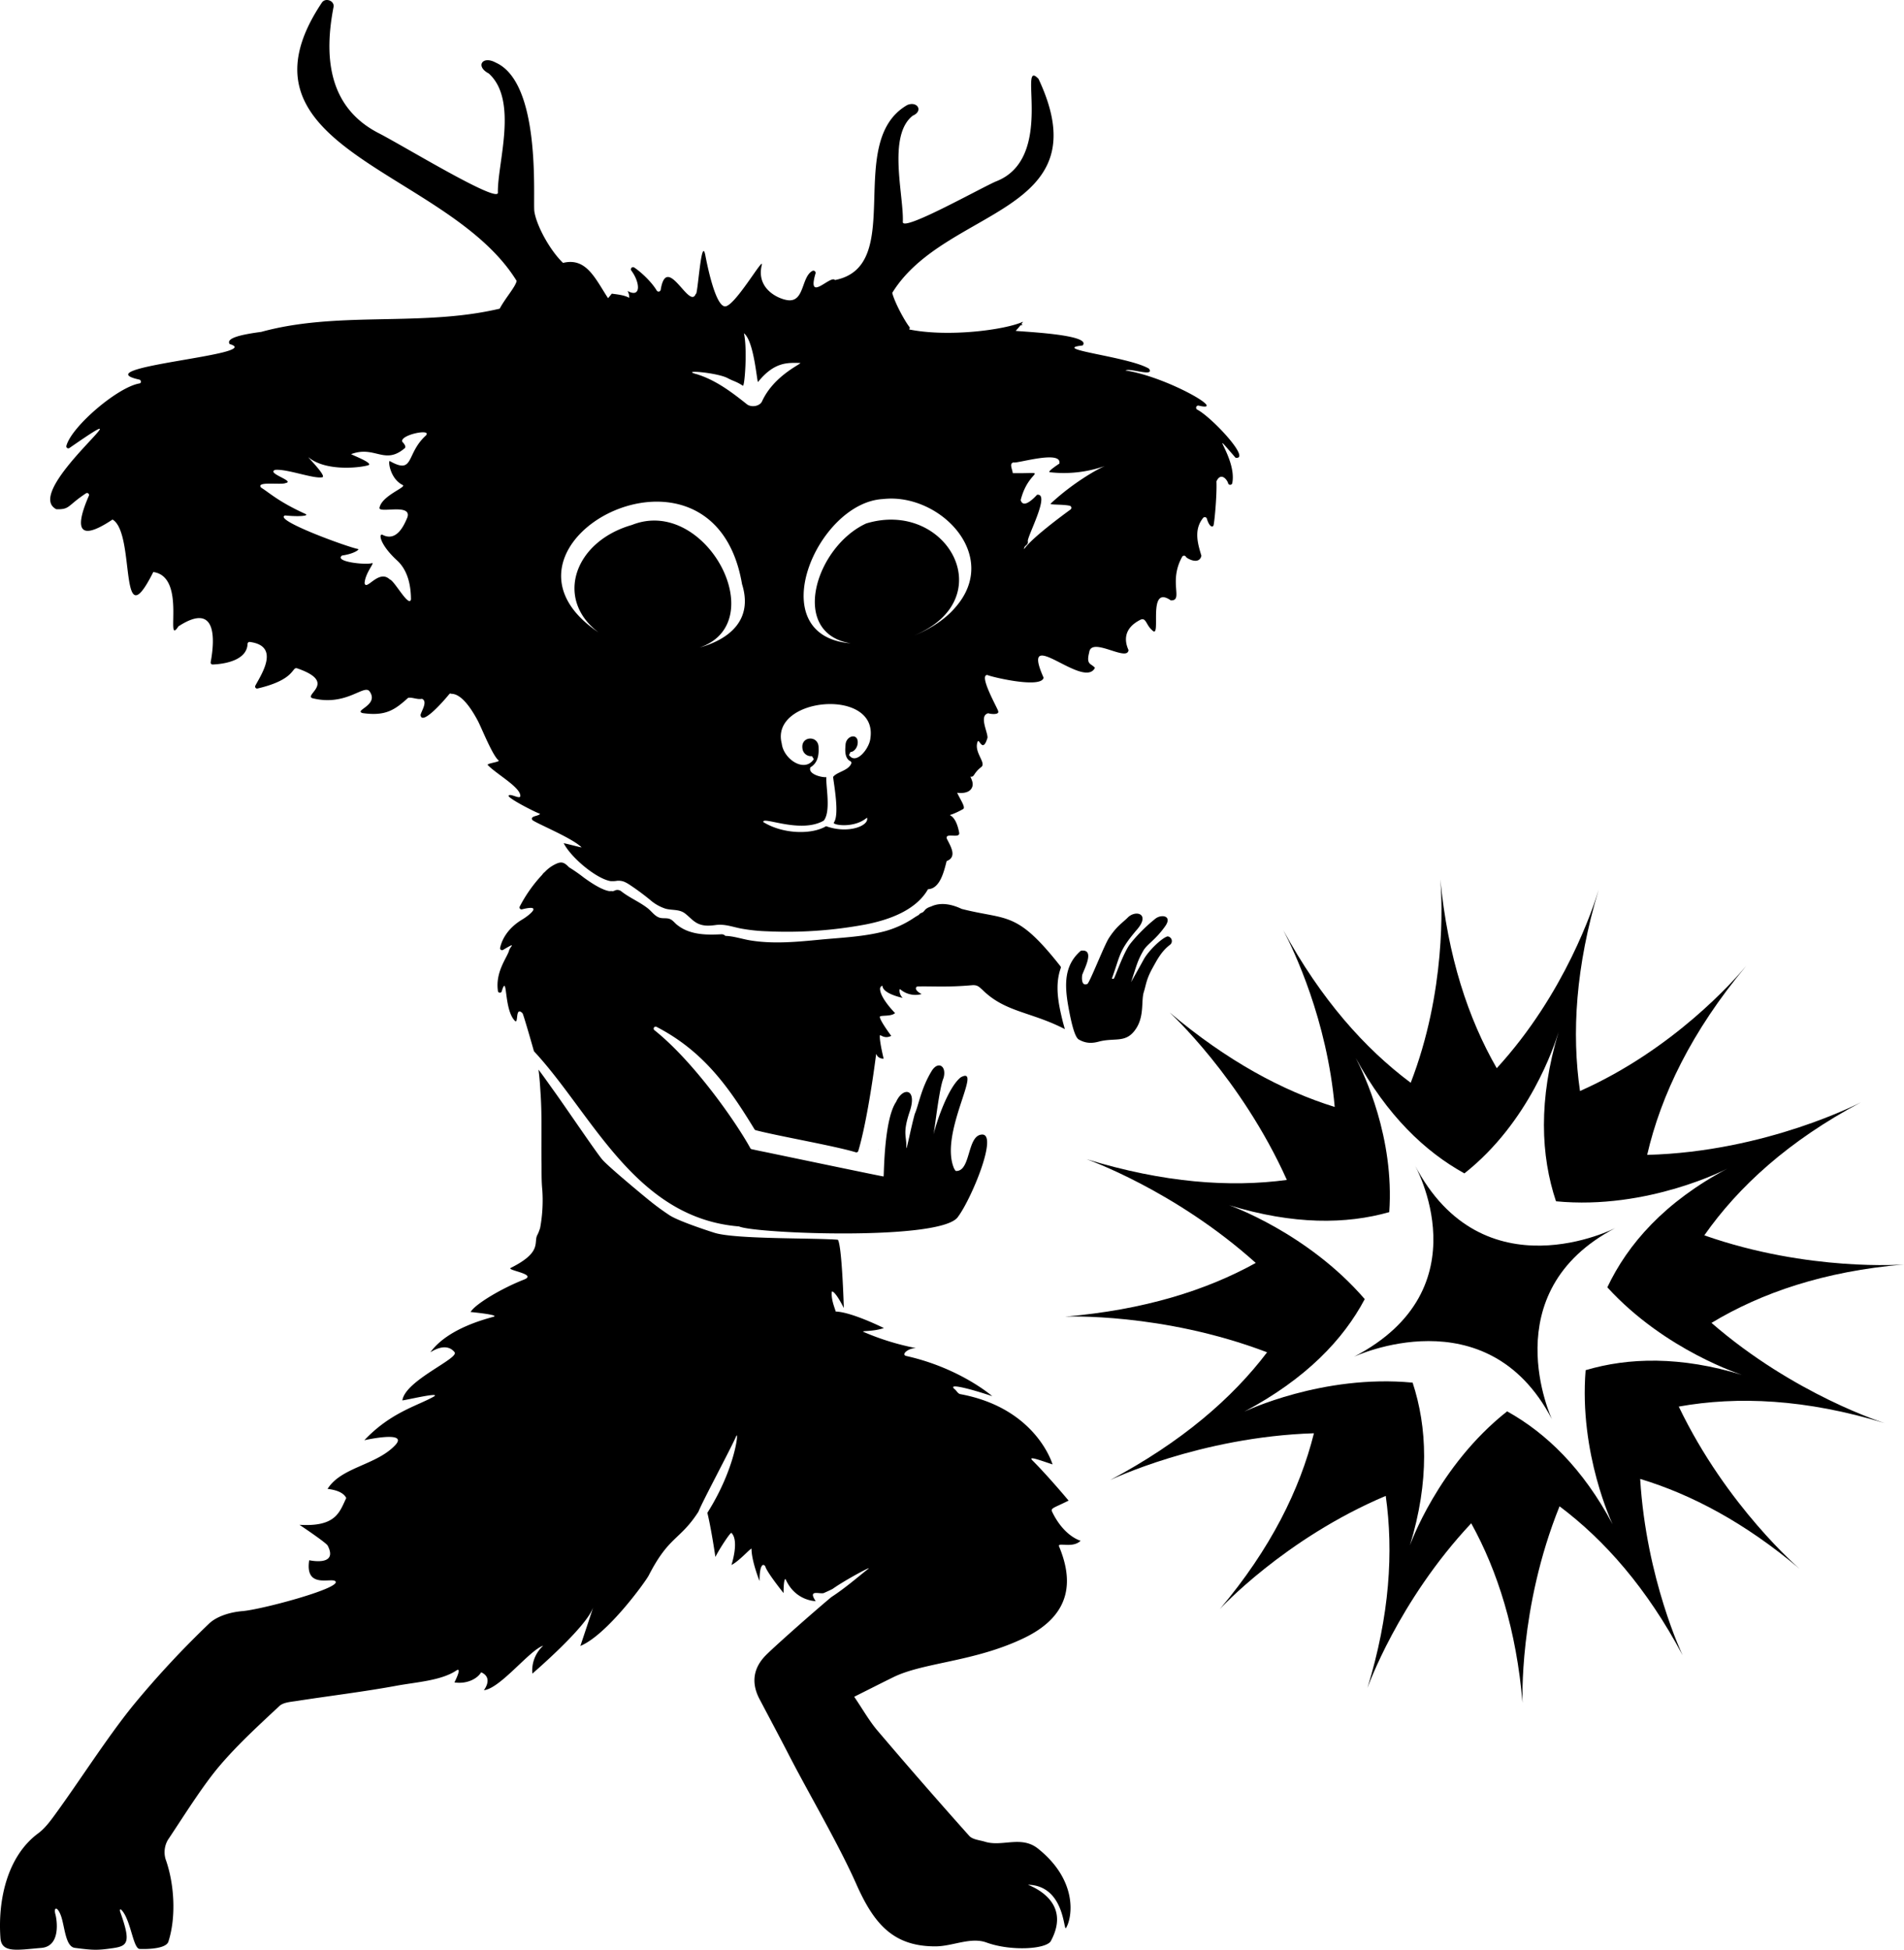 <svg id="figzy" xmlns="http://www.w3.org/2000/svg" viewBox="0 0 964.46 987.43"><path id="figzy-outside-spinner" d="M867.22,723.25c29.76-5.33,64.35-3.85,104.3,8.38,0,0-45.72-14.27-87.72-50.76,25.28-15.26,57.17-26.18,97.51-29.59,0,0-48.25,3.82-101.15-14.75,17.28-24.66,42.72-47.93,79.41-67.42,0,0-47.81,25.1-108.36,26.67,7-30.28,22.44-62.49,50.16-95.7-6,7.18-36.81,42.3-84.18,63.36-4.28-29.29-2.22-63.08,9.44-101.93-2.65,8.88-17,52.61-51.61,90.37-14.45-25.11-24.84-56.47-28.58-95.7,1,12.4,2.8,57-15,103.08-23.37-17.44-45.48-42.32-64.5-77.21,5.32,10.17,22.11,45.28,26,89.45-26.43-8.19-54.5-23.27-83.72-47.93,0,0,36.2,33.12,59.48,84.89-28.8,3.88-62.38,1.46-101.47-10.5,0,0,44.6,15.62,85.72,52.54-25.06,13.89-56.68,23.82-96.63,27.2,0,0,49.2-2.2,102.37,18.06-17.63,23.25-43.21,45.42-79.51,64.72,0,0,45.43-21.87,103.24-23.71-7.14,28.55-21.93,58.53-47.63,89,0,0,32.68-35.58,84-57.28,4,28.3,2,60.59-9.27,97.29,0,0,15.46-43.87,52.57-83.42,13.41,24.27,22.87,54.15,26,90.95,0,0-2.06-48,18.74-99.55,22.89,17.18,44.31,41.52,62.35,75.47,0,0-18.43-38.47-21.51-89.34,25.94,7.84,53.08,22.17,80.76,45.53C928.41,805.41,891.49,773.91,867.22,723.25Zm-33.48,59.67c-15.06-28.34-33.76-46.3-53.46-57.25-35.11,27.7-49.25,67.9-49.25,67.9,10-32.68,8.74-60,1.38-82.44-45.67-4.38-85.26,14.69-85.26,14.69,31.26-16.61,50.17-36.54,61-57-29.06-33.68-68.69-47.55-68.69-47.55,32.67,10,59.38,9.66,81.11,3.5,2.66-37.65-12.75-70-17-78.08,15.87,29.12,35.08,47.43,55.07,58.46,32.92-26,45.66-64.85,47.7-71.68-10.35,34.49-9,62.8-1.31,85.81,46.67,4.52,86.84-16.57,86.84-16.57-31.79,16.89-50.46,38.18-60.84,60.15,29.46,32.24,68.53,44.42,68.53,44.42-31.46-9.63-57.76-8.91-79.52-2.46C816.6,747.18,833.74,782.92,833.74,782.92Z" transform="translate(-16.85 -10.87)"/><path id="figzy-inside-spinner" d="M835.13,632.81S768,667.31,733.39,600.72c0,0,35.57,62.81-30.7,97.3,0,0,67.3-31.72,100.26,31.62C803,729.64,772.76,665.27,835.13,632.81Z" transform="translate(-16.85 -10.87)"/><g id="figzy-body"><path d="M564.24,791.2s-8.14-2-14.23-14.23c-1.21-2.42,0-2,8.13-6.1,0,0-10.17-12.2-18.3-20.33-2.54-2.55,4.07,0,10.17,2,0,0-8.14-28.46-46.68-35.58-1.3-.23-1.92-1.73-2.86-2.49-3.93-3.17,6.84-.56,19,3.51,0,0-16.26-14.23-43.51-20.34-2.89-.65.82-4,4.89-4a128.69,128.69,0,0,1-26.43-8.14c-1.93-.82,4.06,0,10.16-2,0,0-16.26-8.13-24.4-8.38-.56-2-2.35-6-2-9.92.07-.74,2,0,6.1,8.14,0,0-.89-31.29-3-34.58-12.15-1-52-.17-62.58-3.54-4.95-1.57-18.43-6.07-22.71-8.87a128.5,128.5,0,0,1-11.16-8.25c-3.58-2.93-19.86-16.42-22.89-19.94s-18.53-26.48-24.32-34.51c-2.66-3.69-5.25-7.45-8-11.05.58,4.18.82,8.45,1.08,12.54.74,11.3.28,22.62.45,33.93.08,5-.1,9.53.4,14.46a76.92,76.92,0,0,1-1.18,19.69h-.08a17.58,17.58,0,0,1-1.19,3c-2.19,3.83,2.77,8.65-13.49,16.78-2.5,1.25,13.79,3.13,6.63,5.95-12.17,4.8-25.05,12.77-27,16.41,0,0,14.93,1.42,11.66,2.39-3.85,1.13-23.18,5.86-32,17.94-.31.43,7.56-5.7,12.2,0,2.57,3.16-24.89,14.21-26.43,24.39-.06.39,21.31-4.82,15.52-1.66-8.58,4.68-21.64,8-34.78,21.87,0,0,23-5.16,15.51,2.64-9.63,10.09-27.25,11-34.13,22-.06.1,7.46.44,9.45,4.64-3.4,7.11-5.18,14.7-23.69,13.56,0,0,13.49,9,14.3,10.56,5.51,10.68-9.37,7.39-9.37,7.39-2.38,15.24,12.3,8.16,13.42,10.9,1.48,3.6-37.53,14.07-47.28,14.87-5.9.48-13,2.52-17,6.45a473.83,473.83,0,0,0-38.46,41.45c-13.45,16.64-27.33,38.64-40,55.91-2.33,3.18-4.86,6.45-8,8.76-15.94,11.82-20.45,34.35-19.08,53,.57,7.77,8.53,6,20.68,5,10.11-.81,7.87-14.48,7.16-17-1-3.65.94-4.23,2.74.54,2,5.28,2.2,15.81,7.12,16.44,9.36,1.2,11.3,1.28,19.17.15,7.67-1.09,9.31-2.89,3.84-18.23-.31-.86-.4-2.41,1.09-.55,4.38,5.48,5.48,19.17,8.77,19.17,0,0,13.08.66,14.5-3.71,4-12.39,3.07-29.27-1.44-41.81a12.38,12.38,0,0,1,1.18-9.7c7.75-11.55,17.48-27.33,26.5-37.87,9.16-10.71,19.68-20.3,30-29.95,2-1.87,5.79-2.08,8.83-2.56,16.89-2.62,33.88-4.64,50.68-7.74,9.74-1.8,22.36-2.52,30.06-7.65,3.28-2.19-.92,6-.92,6,6.18.95,11.55-1.77,13.54-5.12,6.38,2.81,1.37,9.07,1.37,9.07,8.34-.83,23.3-20.5,30.06-22.53a16.92,16.92,0,0,0-5.49,14.12s26.81-23,30.55-33c1.15-3-6.24,19-6.24,19,13.62-5.67,33-32.57,34.62-35.69,10.41-20.27,15.69-17.6,25.2-32.32,2-5.15,16.14-31.41,19.17-38.34,1.32-3-.42,16.46-14.66,38.92,2,8.13,4.07,22.36,4.07,22.36,2-4.07,7.67-12.66,8.13-12.2,4.07,4.07,0,16.26,0,16.26,4.07-2,10.17-9.15,10.17-8.13,0,6.1,4.06,16.27,4.06,16.27,0-10.17,2.6-8.48,3-7.19,1,3.12,9.17,13.28,9.17,13.28,0-6.09.66-7.86,1.17-6.75,4.93,10.82,15.09,10.82,15.09,10.82-4.06-6.1,1.83-3.47,4.07-4.07,0,0,4.08-1.8,4.68-2.23,6.34-4.49,20.45-12,17.84-10-4.93,3.84-11.44,9.58-18.62,14.24-8.26,6.87-27.82,24.12-33.06,29.33-6.45,6.42-7.73,14-3.37,22.31,5.14,9.75,10.34,19.48,15.39,29.29,10,19.32,24.76,44.41,33.57,64.26s18.46,31.87,40.37,31.72c8.58-.06,17.64-4.86,25.67-1.94,12.49,4.54,30.38,3.36,32.61-.79,11.5-21.36-12.52-28.51-11.5-28.48,18.62.54,17.88,24,19.17,21.91,3.29-5.48,6-24.1-14.22-40.22-8.45-6.73-18.06-.78-26.76-3.45-2.77-.85-6.37-1.1-8.06-3q-23.5-26.29-46.35-53.16c-4.27-5-7.56-10.9-11.91-17.28,7.2-3.6,13.53-6.82,19.9-9.95,15.34-7.52,40.84-7.68,66-19.73,25.73-12.31,24.35-30.89,17.86-46.49C552.45,791.77,560.17,795.26,564.24,791.2Z" transform="translate(-16.85 -10.87)"/><path d="M608.23,485.12c-3,.88-9.59,7.27-12,11.61-3.49,6.36-6.46,11.57-6.46,11.57,2.67-7.78,3-10.39,6.26-16,1.9-3.25,6.26-5.52,11.06-12.36,3.66-5.21-1.71-6.15-4.81-3.92a82.06,82.06,0,0,0-12.81,12.71c-3.15,4-6.67,14-8.2,17.43a.71.71,0,0,1-1.18.24c4.38-12,3.39-13.86,12.77-24.82,6.76-7.9-.64-10-4.67-6.08-2.55,2.63-5.67,4.31-9.68,10.55-2.42,3.76-9.73,22.66-10.89,23.16-3.5,1.47-2.6-4.5-2.6-4.51.9-2.83,6.8-13.39-.66-12.33-8.52,7.36-8.39,17.08-6.26,28.79,1.69,9.25,3.32,15,5.15,16.15,3.4,2,6.61,2.07,10.11,1.12,7.79-2.09,13.22.7,18-5.29,5.51-6.87,3.35-15.06,4.9-19.92,1.13-3.54,1.18-6.37,4.55-12.35,2-3.58,4.27-8.13,8.55-11.38A2.38,2.38,0,0,0,608.23,485.12Z" transform="translate(-16.85 -10.87)"/><path d="M461.72,593.75c0-.37.1-.72.14-1.06C461.76,593.39,461.72,593.79,461.72,593.75Z" transform="translate(-16.85 -10.87)"/><path d="M269.05,512.57a1,1,0,0,0,2,.15c3-9.33.86,9.4,6.62,15.16,1.93,1.93,0-7.7,3.85-3.85.44.44,5.13,16.87,5.72,19a1,1,0,0,0,.23.42c29.47,31.74,51,84.19,103.6,88.56h.12c7.76,3.66,104,7.51,111.07-5.1l.17-.19c7-9.84,20.06-41.75,11.79-41.23-7.66.41-5.46,18.88-13.23,18.44v0a5,5,0,0,1-.76-1.12.25.25,0,0,0,0,.08c-8-17.83,15-52.72,3.31-46.4-5.7,4.4-11.24,19.2-13.58,28-.35,1.3-.23.9,0-.43,1.16-7.91,2.91-22.64,4.83-27.22,1.72-6.12-2.77-8.81-6-3.56-5.43,8.92-6.59,17.32-8.59,21.81-2.3,8.57-4,18.14-4.3,17.21.41-6-2.12-6.92,1.74-18.4,4-11.82-3.4-12.71-6.85-5-6.3,9.24-6.11,37.67-6.37,37.81,0,.14-48-9.89-59.95-12.38l0,0c-3.08-.6-5.65-1.17-6.88-1.44a.91.91,0,0,1-.64-.47c-7-12.8-28.36-43.64-48.59-59.79a1,1,0,0,1,1.09-1.67c24.28,12.56,37.1,31.42,49.6,51.88a1,1,0,0,0,.59.44c11.46,3,39.65,7.85,50.74,11.19a1,1,0,0,0,1.22-.65c3.35-11.08,6.8-31.44,9-48.69.2-1.56,0,1.92,3.85,1.92,0,0-2.11-8.59-1.93-11.55.08-1.27,1.93,1.93,5.78,0,0,0-5.76-7.7-5.78-9.62,0-1,5.78,0,7.71-1.93,0,0-7.71-7.7-7.59-12.42,0-.74,1.13-1.86,1.24-1.13.57,3.93,10.2,5.85,10.2,5.85-1.93-1.92-1.79-4.84-1.2-4.33a11.82,11.82,0,0,0,10.82,2.41c-3.85-1.93-3.18-3.82-1.92-3.85,7.09-.19,14.69.49,27.33-.62,3.06-.27,3.77,1,5.3,2.23,11.52,11.52,24.63,11.1,41.85,20-.36-1.2-.68-2.4-1-3.56-2.19-8.89-4.26-18.42-1.11-27.32a1,1,0,0,0-.16-1c-22.34-28.35-26.82-23.09-50-29-5.07-2.41-10.69-3.53-15.58-1.19a7.46,7.46,0,0,0-2.49,1.2c-.5.38-1.15,1.43-1.72,1.73l-.83.37a2.42,2.42,0,0,0-1.09.91c-.86.49-1.72,1-2.57,1.57a50.51,50.51,0,0,1-14.42,6.64c-10.7,2.88-22.08,3.29-33.07,4.34-11.67,1.13-23.61,2.28-35.27.38-4.23-.69-8.37-2.17-12.66-2.29a2.6,2.6,0,0,0-2.15-.81c-5.09.24-10.28.34-15.21-1.14a20.21,20.21,0,0,1-7.41-3.89c-1.13-1-2-2.19-3.42-2.74-1.73-.66-3.66-.07-5.42-.74-2.25-.85-3.68-3-5.53-4.51-4.15-3.31-9.18-5.33-13.4-8.6a3.19,3.19,0,0,0-3.64-.47,3.33,3.33,0,0,1-1,.27,3,3,0,0,0-1-.05l-.61,0c-4.23-.63-10.48-5.1-12.89-6.83a80.22,80.22,0,0,0-7.52-5.24c-.25-.26-.5-.51-.76-.75-2.07-1.95-3.39-2.11-6-.9a18.34,18.34,0,0,0-5.54,4.05,5.62,5.62,0,0,0-1.29,1.39,71.47,71.47,0,0,0-11.39,16.12,1,1,0,0,0,1.16,1.39c11-2.79,3.56,3.09.18,5.11-8.23,4.92-10.6,11.22-11.28,14.44a1,1,0,0,0,1.49,1c7.3-4.33,3.59-1.67,3.07.24C273.91,495.61,267.72,502.89,269.05,512.57Z" transform="translate(-16.85 -10.87)"/><path d="M623.32,218.34a1.09,1.09,0,0,1,.85-2c14.88,3.47-15.91-14.54-37.22-17.86,2.35-1.34,14.82,3.5,11.94-.87-10.2-6.15-50.78-9.93-33.65-11.76,5.06-5.62-31.51-7-33.89-7.42a36.17,36.17,0,0,0,2.38-2.76l1.13-.21c-.21-.15-.42-.3-.64-.44.3-.4.57-.8.85-1.21-9.11,4.17-38,7.93-57.69,3.91.24-.39.5-.89.1-1.29C475,173.22,470,164,468.81,159.2c26.84-43.65,106.49-39.46,74.1-108.37-11-11.59,9,40.38-21.74,52-9.18,4.14-47.16,25.47-47,20.49.57-13.28-7.91-43.69,5-53.84,5.54-2.39,2.37-7.57-2.77-5.41-32.18,18.6-.22,81.59-36.62,88.63-2.17-2.76-14.3,11.9-9.84-3.31a1.11,1.11,0,0,0-1.52-1.34c-5.7,3-4,15.74-12.33,14.88-4.58-.48-16.35-5.54-13.37-17.81,1.23-5.06-14,21.68-18.81,20.91s-8.82-20.87-9.76-25.78c-2.07-10.78-3.88,21-4.84,19.4-3.17,8.59-14.72-21-17.79-2a1.09,1.09,0,0,1-2,.38c-2.56-4.32-7.81-9.28-11.41-11.68a1.09,1.09,0,0,0-1.49,1.53c4.51,6,5.11,14.2-1.88,10.35a6.79,6.79,0,0,1,.85,3.49c-2.44-1.38-5.75-1.7-8.86-2.12-.6.79-1.23,1.55-1.88,2.29-6.47-9.9-11-20.78-22.8-17.87-6.92-6.67-13.63-19.36-14.55-26.26-.68-7.16,3.52-65-19.6-75.21-6.61-3.61-10.41,1.88-3.47,5.53,15.14,13.66,4.29,45.64,4.62,60.38.13,5.54-47.94-23.78-60.23-30.07C182.56,65,181.07,38.62,185.85,14.17c.24-3.11-4.34-4.57-6-1.91-49.78,74.66,64,84.49,98.71,140.89-.67,3.14-5.7,8.62-8.6,14.06-1.8.42-3.61.8-5.42,1.16h0c-37.93,7.5-77.88.31-115.36,10.59-9.27,1.24-18.13,3-16,6.16,18.72,5.38-74.75,11.63-45.78,18,1,.22,1.14,1.77.14,1.94C76.48,206.86,53,227,50.49,236.66A1,1,0,0,0,52,237.78c45.11-31.23-24.83,21.77-6.61,31,7,.17,5.42-1.71,14.94-8A1,1,0,0,1,61.85,262c-6.47,14.82-6.67,24.46,12,12,11.87,6.84,2.86,62,20.65,26.58,17.2,2.37,5.61,38.43,12.73,27.53,19.35-12.64,18.55,6.19,16.34,18.14a1,1,0,0,0,1,1.17c7.63-.32,17.4-2.73,17.68-10.42a1,1,0,0,1,1.11-1c15.55,2,5.95,16.31,2.85,22.1a1,1,0,0,0,1.14,1.46c19.4-4.54,17.19-11.08,20-10.21,20.37,7,3.64,13.22,7.61,15.1,17.24,4.41,26.32-7.27,29.1-3.41,5,7-8.32,9.64-3.48,11,11.64,1.61,16.18-1.58,23-7.73,2.16-.41,4.68,1,7,.48,3.13,1.33-.32,6.22-.71,8.19.61,5.75,12.22-7.64,14.67-10.71a1.13,1.13,0,0,1,.67-.16c.11.66,5.22-2.13,13.74,13.94C261,380,266.32,393.49,269.42,396c.95.79-6.36,1.5-5.48,2.35,4.48,4.66,16.62,11.27,16.48,15.66-.06,2-5.47-1.77-6,0,1.15,2,15,8.93,16,9-.73,1.33-5,1-4,3,.19,1.12,20,9,25,14,.67.4-9.66-2.45-9-2,3.95,7.49,16.47,17.8,23.59,19.1a13.64,13.64,0,0,0,3.51-.16c2.53-.15,4,.58,6.14,1.94a126.84,126.84,0,0,1,10.46,7.71A22.29,22.29,0,0,0,354,471.1c3.37.91,6.89.18,9.8,2.37,2.15,1.62,3.83,3.73,6.27,5,3,1.52,6.09,1.33,9.28.9,4.7-.63,8.41.93,12.94,1.79a88.86,88.86,0,0,0,13.22,1.38,215.64,215.64,0,0,0,49.9-3.48c11.86-2.33,25.44-7.17,31.52-17.84C493,461,495,452.29,496.36,447c5.36-2.14,2.22-7.15.09-11.37-1-3.36,6.8.25,6.27-3-2.65-14.16-10.05-5.28,2.13-12.07,1-1.15-1.35-4.32-3.16-8.19,2.43.35,5.92.12,7.29-2.22,1.23-2.09.25-4-.57-5.93,2.2.31,1.25-1.63,5.64-5,2.35-2.18-4-7.47-2-12.67.76-2.19,2.5,6.29,5-2,.29-2.72-4.52-11.29.42-12.44,1,.43,5.64.92,5-1,.35-.4-10.44-18.94-5.34-18.35.41.55,27.11,7.19,28.35,1.35-12.38-27.87,20.28,6.37,26-5-1.87-2.32-4.57-1.37-2.91-7.79,1-8.29,19.36,5,19.92-1.21-1.82-4-3.14-10.85,6.26-15.46,2.68-1,2.62,2.77,5.75,5.45,5,5.14-2.93-23.77,9.42-15.15,6.58.15-1.38-9.23,5.74-22.08a1.09,1.09,0,0,1,1.91,0c.08.6,6.69,4.51,7.84-.52-1.62-5.52-4.16-13,.91-19.21a1.09,1.09,0,0,1,1.86.42c1.18,4,2.75,4.56,3.33,3.51.43-.78,1.83-15.16,1.52-22.42,2.31-4.91,5.46-.75,5.91.94a1.08,1.08,0,0,0,2.1,0c2.58-12.69-13.66-30.55,1.69-12.87C650.85,243.8,630.68,222.19,623.32,218.34Zm-390.74,13.1c-10.26,9.27-5.74,20-18.28,12.95-.94-.47,0,8.91,6.55,12.13,2.16,1.07-10.44,5.26-11.75,11.43-.86,3.21,16.52-2.41,14.11,4.95-1.6,3.85-5.35,12.47-12.47,8.9-2.22-1.2-1.78,4.63,7.24,12.91,6.07,5.57,7,14.08,7.05,19.71-1,4.45-8.45-9.6-10.73-10.08-5.62-5.38-11.87,6-12.76,1.9.23-4.95,5.15-10.44,3.85-10.18-3.09,1.09-19.49-.66-15.29-3.84,6-.81,9-3.1,8.17-3.29-4.58-.71-43.44-14.79-37-17,7.56.75,12.34.16,10.27-.78-13.6-6.18-18.1-10.63-22.42-13.32-2.9-3.35,10.16-1.27,12.31-2.28,5.36-1-10-5-5.16-6.71,6.15-.53,19.46,4.66,23.84,3.74,2.46-.52-8.63-11.41-6.79-9.93,8.91,7.12,26.05,5.08,30,3.87,3.24-1-8.87-5.46-8.58-5.65,11.92-4.47,16.82,5.55,26.85-2.78,1.33-.76.07-2.42-.94-3.46C219.09,231.15,235.93,227.68,232.58,231.44ZM371.19,338.85c37.25-12.66,3.05-77-34.24-62.11-29.45,8.45-39.18,37.75-16.88,54.44-65.41-43.87,58-110.52,72.65-24.48C398.5,325.12,385.91,334.75,371.19,338.85ZM395.4,215.78c-7.65-6.08-15.61-12.22-25.36-15.32-9.66-2.5,9.86-1,15.4,1.92,3,1.61,4.34,1.64,7.7,3.85.94.62,2.35-18.86.53-26.57,5.23,3.91,6.62,25.33,7.17,24.65,8.51-10.6,15.54-9.63,21.18-9.63,2.12,0-12.91,5.76-19.17,19.47C401.78,216.48,397.91,217.36,395.4,215.78Zm62.34,169c-.46,5.17-7.31,13.74-10.82,8.49.33-.68.41-.85.73-1.54,1.69,0,3.33-2,3.62-4.08.73-5.89-5.93-4.38-6.12.48-.08,1.45-.86,6.65,2.43,8.24a1,1,0,0,1,.4,1.38c-1.6,3.49-7.17,4.05-9.12,6.6.34,3.58,3.34,19.2.36,23.12-.93,1.23,10.21,3.15,16.79-2.48,1.36,4-9.4,8.42-20.7,4.32-7.41,4.42-22,4-31.81-2.09-.7-3.2,18.81,6.09,30.62-.74,3.79-4.75.91-17.83,1.33-22-2.84.18-9.47-1.67-8.08-5,4.77-2.79,4.12-8.53,4.12-10.25-.19-6.11-9.06-5.57-8.17.65a4.36,4.36,0,0,0,4.82,3.95l.94,1.54c-4.76,7.12-15.34-.08-16.23-7.88C406.66,363.94,461.69,358.83,457.74,384.78Zm42.91-66.14c-4.58,5.41-12,10.58-20.81,14.13,44.73-18.63,16.71-69.15-24.21-56.79-25.56,11.71-39.27,55.52-7.87,60.72-45.92-3.79-17.12-71.36,16.38-73.08C492.7,260.31,524.11,292.21,500.65,318.64Zm76.11-71.84c-4,1.58-16.62,8.76-27.68,19.11-.82.76,6,.29,9.62,1.1a1.08,1.08,0,0,1,.38,1.94c-4.88,3.55-19.87,14.68-23.48,20.06-.08-2.05,2.1-1.81,1.93-3.85-1-1.52,11.75-24.62,4.63-23.71-2.21,2.42-7,7-8.29,2.72,4.16-16.6,15.67-13.36-4-13.66-.26-2.13-1.92-4.94.37-5.44,1.44.78,24.69-6.52,23.22.6-2.23,1.48-6.15,4.23-4.83,4.37a62.85,62.85,0,0,0,28.27-3.28Z" transform="translate(-16.85 -10.87)"/></g></svg>